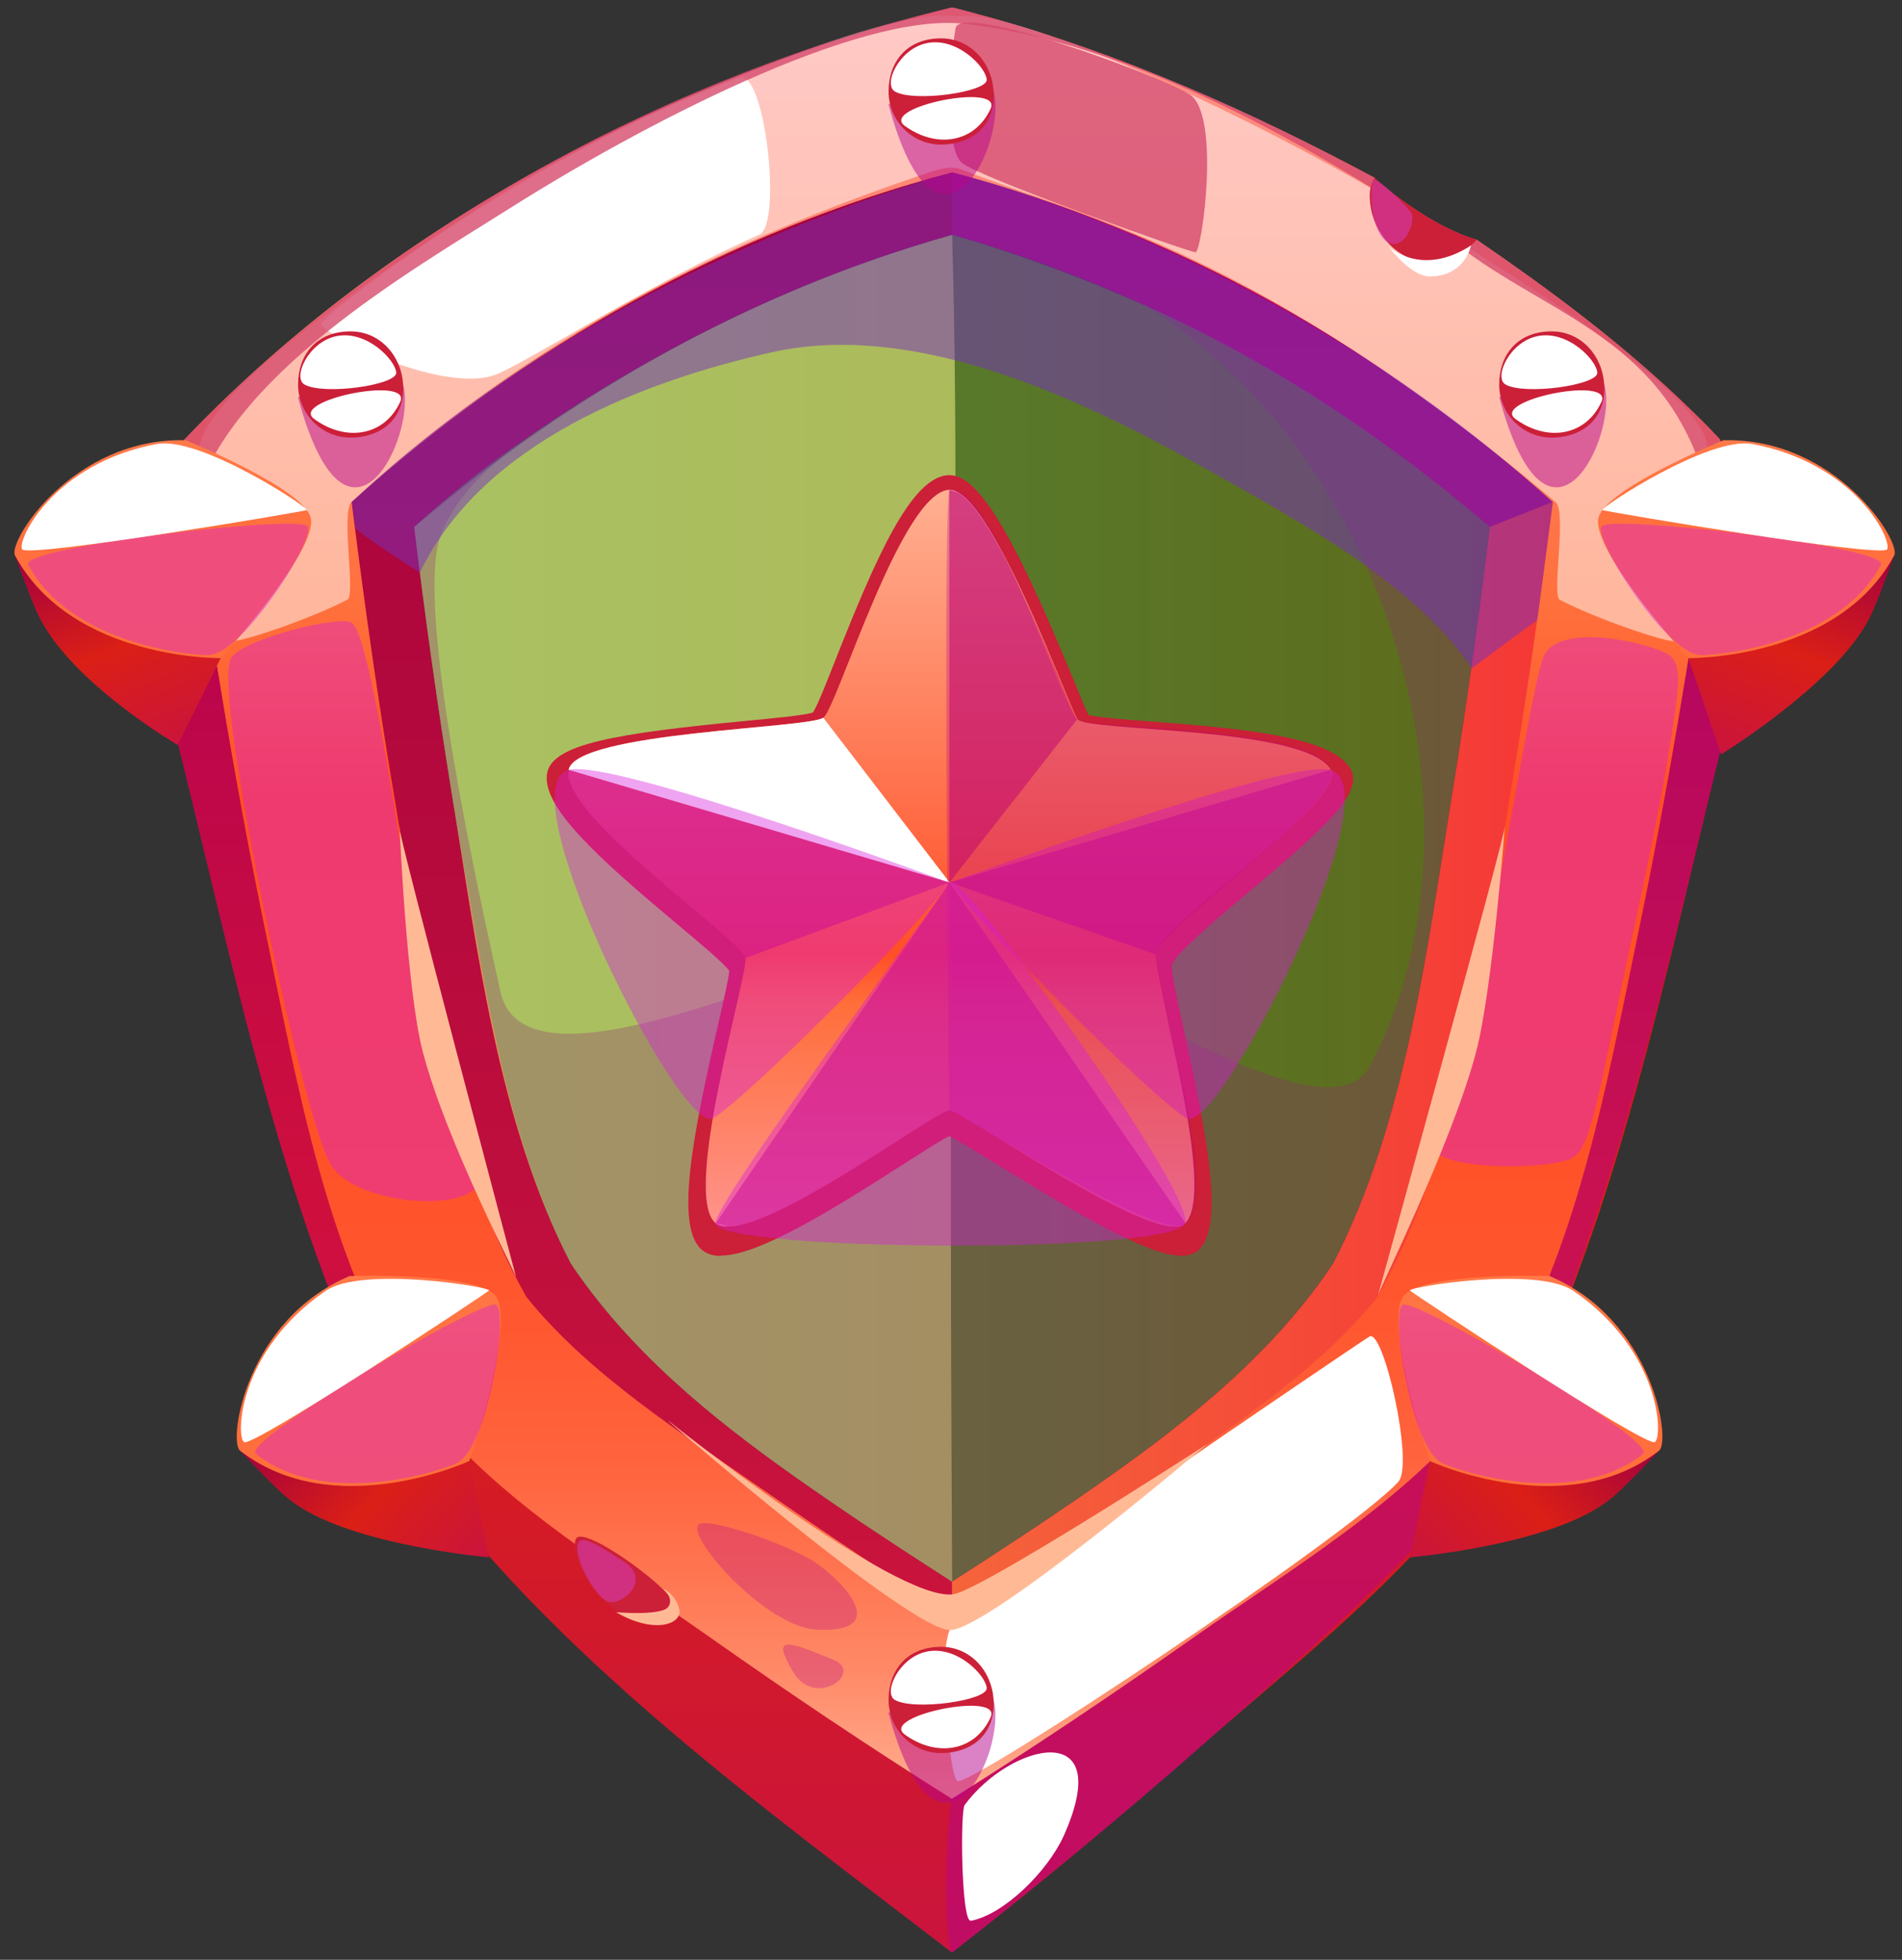 <svg width="66" height="68" viewBox="0 0 66 68" fill="none" xmlns="http://www.w3.org/2000/svg">
<rect x="0" y="0" width="66" height="68" fill="#333333" stroke="none"/>
<g clip-path="url(#clip0_327_2771)">
<path d="M60.374 23.39C58.161 31.796 56.565 41.18 52.749 48.844C50.454 53.453 45.529 57.202 41.693 60.57C38.877 63.044 35.993 65.449 33.034 67.75C26.341 62.594 18.353 56.89 13.681 49.718C13.49 49.413 13.318 49.122 13.188 48.851C9.407 41.076 7.77 31.789 5.564 23.397C5.365 20.687 5.824 17.901 6.393 15.261C24.163 14.665 41.932 14.665 59.702 15.261C60.196 17.915 60.586 20.687 60.38 23.39H60.374Z" fill="url(#paint0_linear_327_2771)"/>
<g style="mix-blend-mode:multiply" opacity="0.5">
<path d="M60.374 23.39C58.161 31.796 56.504 40.992 52.749 48.844C52.654 43.03 54.633 36.689 55.859 31.061C57.017 25.767 58.291 20.493 59.696 15.254C60.189 17.908 60.58 20.68 60.374 23.383V23.39Z" fill="#B8038B"/>
</g>
<g style="mix-blend-mode:multiply" opacity="0.5">
<path d="M33.026 67.75C32.752 67.625 32.519 60.654 34.191 58.609C36.355 55.962 40.575 53.931 43.781 52.039C45.199 51.201 52.303 47.424 52.646 48.484C52.954 49.427 50.015 52.712 48.837 53.952C46.727 56.163 44.158 58.36 41.89 60.404C38.732 63.245 33.033 67.757 33.033 67.757L33.026 67.75Z" fill="#B8038B"/>
</g>
<g style="mix-blend-mode:multiply" opacity="0.5">
<path d="M13.675 49.718C13.483 49.413 13.312 49.122 13.181 48.851C9.4 41.076 7.763 31.789 5.557 23.397C5.358 20.687 5.817 17.901 6.386 15.261C7.331 15.226 7.804 15.212 8.742 15.184C10.085 26.626 10.804 38.553 13.675 49.724V49.718Z" fill="#C10065"/>
</g>
<path d="M54.365 16.91C52.55 15.281 50.679 13.792 48.693 12.385C44.233 9.488 39.513 7.152 34.423 5.642C33.978 5.51 33.581 5.399 33.238 5.309C33.163 5.288 33.129 5.281 33.053 5.261C32.978 5.281 32.944 5.288 32.868 5.309C24.997 7.381 17.791 11.463 11.728 16.91C11.632 17 11.584 17.049 11.488 17.139C11.502 17.27 11.516 17.34 11.529 17.478C11.57 17.804 11.618 18.158 11.666 18.532C12.077 21.657 12.536 24.797 13.064 27.895C14.03 33.543 14.838 40.244 17.743 45.352C17.743 45.358 17.75 45.365 17.756 45.372C17.756 45.379 17.763 45.386 17.77 45.393C19.962 48.221 23.36 50.3 26.217 52.316C27.258 53.051 28.299 53.751 29.258 54.395C30.409 55.165 31.567 55.92 32.738 56.662C32.861 56.738 32.923 56.779 33.047 56.856C33.17 56.779 33.231 56.738 33.355 56.662C33.403 56.634 33.451 56.599 33.499 56.572C35.629 55.193 37.801 53.779 39.876 52.316C42.733 50.314 46.124 48.228 48.323 45.393C48.323 45.386 48.33 45.379 48.337 45.372C48.337 45.365 48.343 45.358 48.35 45.352C51.255 40.237 52.07 33.55 53.036 27.895C53.509 25.15 53.926 22.371 54.296 19.599C54.399 18.816 54.495 18.102 54.577 17.478C54.598 17.347 54.605 17.277 54.618 17.139C54.523 17.049 54.474 17 54.379 16.91H54.365ZM50.398 27.548C49.535 32.85 48.802 38.976 46.268 43.841C44.103 46.28 41.185 48.151 38.561 49.974C36.752 51.228 34.903 52.462 33.04 53.654C31.176 52.462 29.32 51.235 27.518 49.974C24.895 48.145 21.99 46.26 19.811 43.841C17.27 38.962 16.551 32.87 15.681 27.548C15.181 24.485 14.749 21.38 14.379 18.282C19.846 13.618 26.141 10.084 33.047 8.143C39.952 10.084 46.247 13.618 51.714 18.282C51.337 21.38 50.905 24.485 50.405 27.548H50.398Z" fill="url(#paint1_linear_327_2771)"/>
<path d="M51.701 18.282C51.324 21.38 50.892 24.485 50.392 27.548C49.529 32.85 48.796 38.976 46.262 43.841C44.255 46.842 41.412 49.17 38.541 51.201C36.76 52.462 34.89 53.689 33.033 54.881C31.177 53.689 29.307 52.462 27.526 51.201C24.655 49.17 21.813 46.849 19.805 43.841C17.517 39.44 16.812 34.028 15.956 29.225C15.866 28.684 15.771 28.123 15.675 27.548C15.181 24.478 14.743 21.38 14.373 18.282C15.442 17.319 16.579 16.39 17.743 15.573C21.771 12.717 26.217 10.368 30.93 8.802C31.732 8.532 32.451 8.317 33.047 8.15C35.356 8.809 37.603 9.654 39.774 10.617C44.104 12.53 48.077 15.184 51.715 18.296L51.701 18.282Z" fill="url(#paint2_linear_327_2771)"/>
<g style="mix-blend-mode:multiply" opacity="0.5">
<path d="M53.88 17.423C53.01 17.77 52.572 17.943 51.709 18.289C46.242 13.625 39.954 10.084 33.041 8.15C33.041 7.284 33.041 6.855 33.041 5.988C33.59 5.85 33.864 5.787 34.418 5.649C39.508 7.166 44.228 9.502 48.688 12.392C50.428 14.055 52.161 15.732 53.874 17.423H53.88Z" fill="#B8038B"/>
</g>
<path d="M54.283 19.592C53.913 22.364 53.488 25.143 53.022 27.887C52.056 33.543 51.241 40.23 48.337 45.345C48.337 45.352 48.33 45.358 48.323 45.365C48.323 45.372 48.316 45.379 48.309 45.386C46.117 48.221 42.726 50.307 39.863 52.309C37.78 53.765 35.636 55.185 33.485 56.565C33.307 56.364 33.218 56.26 33.033 56.052C33.033 55.581 33.033 55.352 33.033 54.881C34.889 53.689 36.759 52.462 38.54 51.201C41.411 49.17 44.261 46.849 46.261 43.841C48.795 38.976 49.529 32.856 50.392 27.548C50.892 24.485 51.323 21.38 51.7 18.282C52.563 17.936 53.002 17.762 53.872 17.416C54.036 18.282 54.118 18.719 54.276 19.592H54.283Z" fill="url(#paint3_linear_327_2771)"/>
<path d="M59.683 15.247C59.251 14.775 58.779 14.318 58.313 13.875C58.251 13.812 58.182 13.75 58.114 13.687C55.997 11.705 53.641 9.959 51.25 8.323C51.25 8.323 50.455 8.136 49.27 7.374C48.119 6.633 47.736 6.203 47.708 6.175C43.406 3.867 38.926 1.878 34.261 0.582C34.227 0.576 34.186 0.562 34.151 0.555C33.624 0.409 33.261 0.312 33.117 0.278C33.103 0.278 33.09 0.271 33.076 0.271C33.069 0.271 33.055 0.271 33.048 0.264C33.048 0.264 33.048 0.264 33.035 0.264C33.021 0.264 33.014 0.264 33.001 0.271C23.424 2.655 13.826 7.665 6.88 14.755C6.716 14.921 6.551 15.094 6.387 15.268C6.387 15.309 6.394 15.33 6.4 15.378C6.435 15.649 6.537 16.425 6.695 17.561C6.695 17.568 6.695 17.575 6.695 17.589C7.401 22.586 8.229 27.569 9.25 32.51C10.312 37.624 11.34 43.425 14.059 47.833C16.34 51.533 21.088 54.305 24.602 56.786C27.363 58.734 30.171 60.619 33.028 62.414C35.891 60.619 38.693 58.734 41.461 56.786C44.968 54.312 49.729 51.526 52.004 47.833C54.723 43.418 55.751 37.631 56.819 32.51C57.847 27.569 58.676 22.586 59.388 17.596C59.388 17.589 59.388 17.582 59.388 17.568C59.553 16.432 59.648 15.662 59.683 15.385C59.683 15.344 59.69 15.323 59.697 15.274C59.697 15.274 59.697 15.274 59.683 15.261V15.247ZM52.367 27.804C51.428 33.355 50.654 39.967 47.804 44.998C45.605 47.728 42.344 49.766 39.536 51.727C37.412 53.21 35.227 54.652 33.035 56.052C30.836 54.659 28.657 53.21 26.534 51.727C23.746 49.78 20.451 47.722 18.265 44.998C15.415 39.974 14.648 33.355 13.71 27.804C13.127 24.374 12.634 20.895 12.203 17.416C18.176 12.052 25.294 8.025 33.042 5.981C40.796 8.039 47.9 12.052 53.88 17.423C53.449 20.895 52.949 24.374 52.367 27.804Z" fill="url(#paint4_linear_327_2771)"/>
<g style="mix-blend-mode:soft-light" opacity="0.5">
<path d="M59.202 15.281C58.627 13.286 52.229 9.377 48.714 7.208C44.029 4.332 35.397 0.25 33.219 0.562C33.171 0.569 33.006 0.569 32.959 0.562C30.78 0.25 22.025 3.868 17.346 6.75C13.832 8.913 7.557 13.293 6.975 15.281C6.495 16.938 7.523 22.246 8.023 22.253C8.489 22.253 10.804 21.456 12.058 20.805C12.352 20.652 11.818 17.763 12.202 17.416C19.292 10.902 26.547 7.908 32.239 5.981C32.965 5.739 33.205 5.815 33.445 5.912C37.918 7.638 43.659 8.76 53.982 17.423C54.38 17.756 53.832 20.659 54.126 20.812C55.38 21.463 57.695 22.26 58.161 22.26C58.661 22.26 59.689 16.945 59.209 15.289L59.202 15.281Z" fill="white"/>
</g>
<g style="mix-blend-mode:soft-light" opacity="0.5">
<path d="M14.373 18.282C14.75 21.38 15.181 24.485 15.681 27.548C16.545 32.85 17.278 38.976 19.812 43.841C21.819 46.842 24.662 49.17 27.533 51.201C29.314 52.462 31.184 53.689 33.04 54.881C32.999 47.098 32.965 39.315 33.04 31.533C33.109 23.743 33.26 15.933 33.04 8.15C26.135 10.091 19.84 13.625 14.373 18.289V18.282Z" fill="#FFFB8C"/>
</g>
<g style="mix-blend-mode:multiply" opacity="0.3">
<path d="M51.701 18.282C51.324 21.38 50.892 24.485 50.392 27.548C49.529 32.85 48.796 38.976 46.262 43.841C44.255 46.842 41.412 49.17 38.541 51.201C36.76 52.462 34.89 53.689 33.033 54.881C31.177 53.689 29.307 52.462 27.526 51.201C24.655 49.17 21.813 46.849 19.805 43.841C17.517 39.44 16.812 34.028 15.956 29.225C15.866 28.684 15.771 28.123 15.675 27.548C15.181 24.478 14.743 21.38 14.373 18.282C15.442 17.319 16.579 16.404 17.743 15.573C17.764 15.559 17.778 15.559 17.798 15.545C16.682 16.418 15.654 17.492 15.27 18.65C14.407 21.235 16.689 31.339 17.367 34.409C18.271 38.532 29.184 32.628 32.547 32.448C35.842 32.267 45.858 40.099 47.529 36.994C51.776 29.1 48.735 16.252 39.747 10.611C39.747 10.611 39.747 10.611 39.761 10.611C44.111 12.586 48.063 15.178 51.701 18.289V18.282Z" fill="#912774"/>
</g>
<g style="mix-blend-mode:multiply" opacity="0.5">
<path d="M12.325 18.331C13.148 18.989 14.572 19.862 14.572 19.862C16.758 15.33 22.354 13.216 26.773 12.225C31.835 11.089 37.672 13.902 42.056 16.383C45.029 18.067 49.105 20.237 51.071 23.189C51.975 22.517 52.434 22.177 53.346 21.512C53.558 19.876 53.668 19.058 53.887 17.423C44.043 8.518 33.048 5.981 33.048 5.981C33.048 5.981 20.971 9.107 12.209 17.416C12.257 17.783 12.284 17.963 12.332 18.324L12.325 18.331Z" fill="#762FBE"/>
</g>
<g style="mix-blend-mode:multiply" opacity="0.4">
<path d="M57.853 22.683C57.01 22.246 54.023 21.595 53.551 22.808C53.263 23.549 52.537 27.818 52.05 30.535C51.105 35.83 50.303 36.73 49.66 39.599C49.42 40.674 53.941 40.611 54.599 40.154C55.106 39.8 55.332 38.789 56.14 34.839C56.825 31.519 57.633 28.172 58.106 24.811C58.243 23.847 58.387 22.96 57.846 22.683H57.853Z" fill="#D81BDC"/>
</g>
<g style="mix-blend-mode:multiply" opacity="0.4">
<path d="M12.201 21.609C11.831 21.325 8.406 22.17 8.022 22.835C7.611 23.556 8.598 28.788 9.139 31.429C10.214 36.647 11.05 39.696 11.475 40.403C12.414 41.963 17.031 42.122 16.62 40.701C15.873 38.172 15.133 37.146 14.38 32.447C13.88 29.329 12.866 22.122 12.208 21.609H12.201Z" fill="#D81BDC"/>
</g>
<g style="mix-blend-mode:soft-light">
<path d="M33.685 66.641C33.357 66.704 33.316 62.843 33.473 62.629C35.056 60.48 38.762 59.558 36.912 63.696C36.364 64.915 34.85 66.426 33.685 66.648V66.641Z" fill="white"/>
</g>
<g style="mix-blend-mode:soft-light">
<path d="M48.524 51.408C49.072 50.819 48.01 46.065 47.517 46.377C46.763 46.849 33.302 56.031 33.042 56.384C32.453 57.175 32.973 61.762 33.227 61.804C33.816 61.901 46.77 53.314 48.53 51.408H48.524Z" fill="white"/>
</g>
<g style="mix-blend-mode:soft-light">
<path d="M26.347 8.143C27.155 7.783 26.539 2.384 25.662 2.696C18.476 5.261 11.119 10.999 11.139 11.241C11.167 11.581 15.517 13.792 17.332 12.946C18.661 12.329 22.833 9.703 26.347 8.137V8.143Z" fill="white"/>
</g>
<g style="mix-blend-mode:multiply" opacity="0.8">
<path d="M59.696 15.261C59.696 15.302 59.689 15.323 59.682 15.372C59.566 16.245 59.504 16.681 59.388 17.555C59.388 17.561 59.388 17.569 59.388 17.582C58.244 11.969 54.072 11.103 50.838 8.698C49.9 7.998 48.886 7.312 47.872 6.688C43.625 4.048 38.453 1.393 33.452 0.825C29.726 0.409 22.115 4.429 17.71 7.215C14.141 9.467 7.873 13.071 6.701 17.575C6.701 17.569 6.701 17.561 6.701 17.548C6.585 16.674 6.523 16.238 6.407 15.365C6.407 15.323 6.4 15.302 6.393 15.254C6.557 15.081 6.722 14.907 6.886 14.741C13.874 7.728 23.286 2.592 32.993 0.264C33.007 0.264 33.02 0.264 33.027 0.257C33.034 0.25 33.041 0.257 33.041 0.257C33.048 0.257 33.062 0.257 33.069 0.264C33.082 0.264 33.096 0.271 33.11 0.271C33.459 0.361 33.808 0.458 34.144 0.548C34.178 0.555 34.219 0.569 34.254 0.576C38.919 1.872 43.399 3.867 47.701 6.168C47.721 6.196 48.112 6.619 49.263 7.367C50.448 8.136 51.243 8.317 51.243 8.317C53.64 9.959 55.969 11.692 58.107 13.681C58.175 13.743 58.244 13.805 58.305 13.868C59.12 14.644 59.586 15.15 59.675 15.24C59.682 15.254 59.689 15.254 59.689 15.254L59.696 15.261Z" fill="#D64A6D"/>
</g>
<path d="M23.211 49.323C23.211 49.323 31.562 56.558 32.966 56.558C34.295 56.558 41.899 50.099 41.899 50.099C41.899 50.099 34.028 55.193 33.075 55.317C31.082 55.587 23.218 49.316 23.218 49.316L23.211 49.323Z" fill="#FFBA95"/>
<path d="M52.208 28.712C52.304 28.733 47.803 44.991 47.803 44.991C47.742 44.963 50.379 39.717 51.228 36.474C51.79 34.312 52.215 28.712 52.215 28.712H52.208Z" fill="#FFBA95"/>
<path d="M13.859 28.712C13.763 28.733 17.921 44.361 17.921 44.361C17.983 44.333 15.517 39.724 14.667 36.481C14.106 34.319 13.866 28.719 13.866 28.719L13.859 28.712Z" fill="#FFBA95"/>
<g style="mix-blend-mode:multiply" opacity="0.3">
<path d="M28.348 56.544C30.944 56.669 29.293 54.874 28.259 54.194C27.286 53.557 24.402 52.573 24.217 52.919C23.922 53.46 26.615 56.461 28.341 56.544H28.348Z" fill="#B8038B"/>
</g>
<g style="mix-blend-mode:multiply" opacity="0.3">
<path d="M28.937 57.597C27.314 56.932 26.745 56.703 27.519 58.006C28.293 59.309 29.985 58.027 28.937 57.597Z" fill="#B8038B"/>
</g>
<path d="M19.991 53.384C19.607 54.063 21.649 57.472 23.327 55.671C23.622 55.359 20.272 52.878 19.991 53.384Z" fill="#CC1F38"/>
<g style="mix-blend-mode:multiply" opacity="0.5">
<path d="M20.045 53.619C19.949 54.132 20.689 55.511 21.161 55.587C21.641 55.663 22.613 54.804 21.648 54.181C20.565 53.487 20.12 53.231 20.045 53.619Z" fill="#D640C6"/>
</g>
<path d="M21.394 55.948C22.736 56.724 23.716 56.343 23.565 55.809C23.414 55.276 23.003 55.123 23.003 55.123C23.003 55.123 23.408 55.442 23.188 55.754C22.969 56.072 21.4 55.941 21.4 55.941L21.394 55.948Z" fill="#FFBA95"/>
<path d="M51.25 8.317C51.106 8.462 50.969 8.587 50.832 8.684C49.332 9.786 47.544 8.545 47.53 6.785C47.53 6.397 47.708 6.168 47.708 6.168C47.729 6.196 48.119 6.619 49.27 7.367C50.455 8.136 51.25 8.317 51.25 8.317Z" fill="#CC1F38"/>
<g style="mix-blend-mode:multiply" opacity="0.5">
<path d="M47.639 6.293C47.481 6.771 47.639 8.227 48.214 8.435C48.789 8.649 49.132 7.638 48.974 7.388C48.817 7.146 47.714 6.037 47.632 6.286L47.639 6.293Z" fill="#D640C6"/>
</g>
<path d="M48.18 8.552C48.18 8.552 49.304 9.64 51.044 8.518C51.044 8.518 50.845 9.592 49.612 9.592C48.947 9.592 48.18 8.552 48.18 8.552Z" fill="white"/>
<g style="mix-blend-mode:multiply" opacity="0.8">
<path d="M33.156 0.991C32.909 2.502 32.813 5.143 33.368 5.642C33.923 6.141 41.267 8.753 41.486 8.753C41.705 8.753 42.377 3.937 41.267 3.265C40.157 2.592 33.307 0.056 33.156 0.984V0.991Z" fill="#D64A6D"/>
</g>
<path d="M25.018 43.578C24.751 43.578 24.532 43.508 24.367 43.377C23.401 42.587 24.045 39.357 24.922 35.532C25.107 34.735 25.292 33.917 25.306 33.688C25.148 33.446 24.265 32.704 23.484 32.053C20.791 29.793 18.75 27.978 18.99 26.806C19.195 25.822 21.36 25.448 25.833 25.018C26.827 24.922 27.95 24.817 28.21 24.721C28.354 24.513 28.704 23.625 29.012 22.842C30.389 19.37 31.636 16.487 32.944 16.487C33.088 16.487 33.232 16.529 33.376 16.605L33.417 16.626C34.575 17.291 36.02 20.611 37.287 23.674C37.479 24.145 37.678 24.63 37.767 24.804C38.048 24.894 39.082 24.97 39.993 25.039C43.405 25.296 46.275 25.601 46.871 26.703C46.919 26.786 46.946 26.883 46.953 26.987C47.008 27.804 45.617 29.031 43.322 30.958C42.226 31.879 40.733 33.134 40.658 33.501C40.644 33.751 40.87 34.797 41.096 35.809C41.891 39.419 42.48 42.476 41.617 43.349C41.473 43.494 41.261 43.571 40.993 43.571C39.836 43.571 37.335 42.087 34.657 40.438C33.931 39.995 33.184 39.53 32.937 39.419C32.704 39.523 32.019 39.967 31.355 40.39C28.765 42.053 26.327 43.543 25.052 43.564H25.025L25.018 43.578Z" fill="#CC1F38"/>
<path d="M46.213 26.841C46.302 28.095 40.164 32.129 40.103 33.113C40.034 34.076 42.247 41.311 41.13 42.441C40.219 43.363 33.444 38.553 32.937 38.525C32.505 38.525 27.128 42.531 25.278 42.559C25.093 42.559 24.943 42.524 24.833 42.441C23.641 41.471 25.95 33.882 25.867 33.245C25.785 32.614 19.408 28.296 19.736 26.709C20.01 25.393 28.087 25.275 28.573 24.901C29.06 24.52 31.3 16.993 32.965 16.993C33.054 16.993 33.15 17.021 33.252 17.083C34.725 17.929 37.109 24.547 37.39 24.956C37.691 25.393 45.357 25.199 46.186 26.716C46.206 26.751 46.22 26.793 46.22 26.841H46.213Z" fill="url(#paint5_linear_327_2771)"/>
<g style="mix-blend-mode:multiply" opacity="0.5">
<path d="M32.944 30.618L25.861 33.245C25.779 32.614 19.401 28.297 19.73 26.709L32.944 30.618Z" fill="#C10065"/>
</g>
<g style="mix-blend-mode:multiply" opacity="0.5">
<path d="M37.381 24.956L32.942 30.625V17L33.237 17.09C34.71 17.936 37.094 24.554 37.375 24.963L37.381 24.956Z" fill="#C10065"/>
</g>
<g style="mix-blend-mode:multiply" opacity="0.5">
<path d="M46.212 26.841C46.301 28.096 40.163 32.129 40.101 33.113L32.942 30.618L46.177 26.709L46.212 26.834V26.841Z" fill="#C10065"/>
</g>
<g style="mix-blend-mode:multiply" opacity="0.5">
<path d="M41.129 42.441C40.218 43.363 33.443 38.553 32.936 38.525L32.95 30.618L41.136 42.441H41.129Z" fill="#C10065"/>
</g>
<g style="mix-blend-mode:multiply" opacity="0.5">
<path d="M32.943 30.618V38.525C32.511 38.525 27.134 42.531 25.284 42.559L24.839 42.441L32.957 30.618H32.943Z" fill="#C10065"/>
</g>
<g style="mix-blend-mode:soft-light">
<path d="M32.944 30.618L19.73 26.709C20.004 25.393 28.081 25.275 28.567 24.901L32.951 30.618H32.944Z" fill="white"/>
</g>
<g style="mix-blend-mode:multiply" opacity="0.4">
<path d="M19.73 26.716C17.51 27.375 23.641 39.392 24.731 38.803C25.82 38.214 32.067 31.942 32.951 30.625C32.951 30.625 21.203 26.28 19.737 26.716H19.73Z" fill="#D81BDC"/>
</g>
<g style="mix-blend-mode:multiply" opacity="0.4">
<path d="M46.186 26.716C48.406 27.375 42.275 39.392 41.185 38.803C40.096 38.214 33.849 31.942 32.965 30.625C32.965 30.625 44.713 26.28 46.179 26.716H46.186Z" fill="#D81BDC"/>
</g>
<g style="mix-blend-mode:multiply" opacity="0.3">
<path d="M32.958 16.993C32.691 17.056 32.944 38.532 32.944 38.532C33.718 38.823 40.322 43.176 41.137 42.448C42.425 41.284 39.952 34.09 40.11 33.12C40.267 32.15 46.617 27.86 46.193 26.723C45.611 25.164 37.753 25.317 37.39 24.963C36.739 24.326 34.403 16.668 32.965 17L32.958 16.993Z" fill="#B8038B"/>
</g>
<g style="mix-blend-mode:multiply" opacity="0.4">
<path d="M32.944 30.618C30.916 33.515 24.826 41.748 24.826 42.441C24.826 43.425 40.815 43.529 41.13 42.441C41.445 41.353 33.328 30.071 32.944 30.618Z" fill="#D81BDC"/>
</g>
<path d="M57.571 50.334C56.297 51.679 56.023 51.921 55.646 52.185C53.584 53.633 48.933 54.035 48.933 54.035L49.611 50.695L57.564 50.334H57.571Z" fill="url(#paint6_linear_327_2771)"/>
<path d="M53.756 44.27C57.359 45.781 57.996 50.002 57.571 50.334C54.324 52.864 49.618 50.695 49.618 50.695C49.618 50.695 48.036 45.982 48.679 44.998C49.248 44.132 53.756 44.277 53.756 44.277V44.27Z" fill="url(#paint7_linear_327_2771)"/>
<g style="mix-blend-mode:multiply" opacity="0.4">
<path d="M57.016 50.445C57.57 50.009 49.096 45.012 48.672 45.275C48.247 45.539 48.925 50.113 50.001 50.743C50.343 50.944 54.501 52.427 57.016 50.445Z" fill="#D81BDC"/>
</g>
<g style="mix-blend-mode:soft-light">
<path d="M57.427 50.036C57.715 49.828 57.626 46.869 54.598 44.79C53.324 43.917 48.823 44.665 48.926 44.776C49.028 44.887 57.139 50.244 57.427 50.036Z" fill="white"/>
</g>
<path d="M8.329 50.334C9.603 51.679 9.877 51.921 10.254 52.185C12.316 53.633 16.967 54.035 16.967 54.035L16.289 50.695L8.336 50.334H8.329Z" fill="url(#paint8_linear_327_2771)"/>
<path d="M12.146 44.27C8.542 45.781 7.905 50.002 8.33 50.334C11.577 52.864 16.283 50.695 16.283 50.695C16.283 50.695 17.866 45.982 17.222 44.998C16.653 44.132 12.146 44.277 12.146 44.277V44.27Z" fill="url(#paint9_linear_327_2771)"/>
<g style="mix-blend-mode:multiply" opacity="0.4">
<path d="M8.878 50.445C8.323 50.009 16.797 45.012 17.221 45.275C17.646 45.539 16.968 50.113 15.893 50.743C15.55 50.944 11.392 52.427 8.878 50.445Z" fill="#D81BDC"/>
</g>
<g style="mix-blend-mode:soft-light">
<path d="M8.468 50.037C8.18 49.829 8.269 46.87 11.297 44.79C12.571 43.917 17.072 44.666 16.969 44.776C16.866 44.887 8.755 50.245 8.468 50.037Z" fill="white"/>
</g>
<path d="M65.73 19.273C65.093 21.027 64.942 21.352 64.702 21.747C63.394 23.917 59.722 26.176 59.722 26.176L58.585 22.836L65.73 19.273Z" fill="url(#paint10_linear_327_2771)"/>
<path d="M59.824 15.275C63.722 15.191 65.983 18.795 65.73 19.273C63.763 22.912 58.584 22.835 58.584 22.835C58.584 22.835 55.262 19.163 55.461 17.998C55.639 16.973 59.824 15.268 59.824 15.268V15.275Z" fill="url(#paint11_linear_327_2771)"/>
<g style="mix-blend-mode:multiply" opacity="0.4">
<path d="M65.269 19.599C65.605 18.976 55.857 17.846 55.576 18.262C55.288 18.677 57.734 22.586 58.967 22.725C59.358 22.766 63.755 22.441 65.269 19.599Z" fill="#D81BDC"/>
</g>
<g style="mix-blend-mode:soft-light">
<path d="M65.483 19.059C65.668 18.747 64.401 16.079 60.811 15.406C59.297 15.122 55.474 17.645 55.611 17.7C55.748 17.756 65.305 19.37 65.483 19.059Z" fill="white"/>
</g>
<path d="M0.52 19.273C1.157 21.027 1.308 21.352 1.548 21.747C2.856 23.916 6.165 25.85 6.165 25.85L7.658 22.835L0.52 19.273Z" fill="url(#paint12_linear_327_2771)"/>
<path d="M6.418 15.275C2.521 15.191 0.26 18.795 0.52 19.273C2.486 22.912 7.665 22.835 7.665 22.835C7.665 22.835 10.988 19.163 10.789 17.998C10.611 16.973 6.425 15.268 6.425 15.268L6.418 15.275Z" fill="url(#paint13_linear_327_2771)"/>
<g style="mix-blend-mode:multiply" opacity="0.4">
<path d="M0.979 19.599C0.643 18.976 10.391 17.846 10.672 18.262C10.96 18.677 8.514 22.586 7.281 22.725C6.891 22.766 2.493 22.441 0.979 19.599Z" fill="#D81BDC"/>
</g>
<g style="mix-blend-mode:soft-light">
<path d="M0.768 19.058C0.583 18.747 1.85 16.078 5.44 15.406C6.954 15.122 10.776 17.645 10.639 17.7C10.502 17.756 0.946 19.37 0.768 19.058Z" fill="white"/>
</g>
<g style="mix-blend-mode:multiply" opacity="0.5">
<path d="M10.337 13.778C12.05 20.14 14.481 15.129 13.988 13.341L10.337 13.778Z" fill="#B8038B"/>
</g>
<path d="M13.988 13.341C14.063 14.575 13.172 15.184 12.165 15.184C11.159 15.184 10.343 14.36 10.343 13.341C10.343 12.322 10.967 11.498 12.165 11.498C13.172 11.498 13.926 12.322 13.988 13.341Z" fill="#CC1F38"/>
<path d="M10.564 13.341C11.228 13.722 13.77 13.362 13.749 12.932C13.729 12.503 12.728 11.442 11.667 11.664C10.701 11.865 10.146 13.099 10.564 13.341Z" fill="white"/>
<g style="mix-blend-mode:soft-light">
<path d="M10.906 14.54C12.008 15.344 13.344 15.129 13.886 13.944C14.31 13.022 10.015 13.889 10.906 14.54Z" fill="white"/>
</g>
<g style="mix-blend-mode:multiply" opacity="0.5">
<path d="M52.022 13.778C53.734 20.14 56.166 15.129 55.673 13.341L52.022 13.778Z" fill="#B8038B"/>
</g>
<path d="M55.666 13.341C55.741 14.575 54.851 15.185 53.844 15.185C52.837 15.185 52.022 14.36 52.022 13.341C52.022 12.322 52.645 11.498 53.844 11.498C54.851 11.498 55.604 12.322 55.666 13.341Z" fill="#CC1F38"/>
<path d="M52.241 13.341C52.906 13.722 55.447 13.362 55.427 12.932C55.406 12.503 54.406 11.442 53.344 11.664C52.378 11.865 51.824 13.099 52.241 13.341Z" fill="white"/>
<g style="mix-blend-mode:soft-light">
<path d="M52.59 14.54C53.693 15.344 55.028 15.129 55.57 13.944C55.994 13.022 51.699 13.889 52.59 14.54Z" fill="white"/>
</g>
<g style="mix-blend-mode:multiply" opacity="0.5">
<path d="M30.827 3.611C32.539 9.973 34.971 4.962 34.478 3.174L30.827 3.611Z" fill="#B8038B"/>
</g>
<path d="M34.478 3.174C34.553 4.408 33.663 5.018 32.656 5.018C31.649 5.018 30.834 4.193 30.834 3.174C30.834 2.156 31.457 1.331 32.656 1.331C33.663 1.331 34.416 2.156 34.478 3.174Z" fill="#CC1F38"/>
<path d="M31.053 3.175C31.718 3.556 34.259 3.195 34.239 2.766C34.218 2.336 33.218 1.276 32.156 1.497C31.19 1.698 30.636 2.932 31.053 3.175Z" fill="white"/>
<g style="mix-blend-mode:soft-light">
<path d="M31.395 4.366C32.498 5.17 33.834 4.955 34.375 3.77C34.8 2.849 30.505 3.715 31.395 4.366Z" fill="white"/>
</g>
<g style="mix-blend-mode:multiply" opacity="0.5">
<path d="M30.827 59.42C32.539 65.782 34.971 60.771 34.478 58.983L30.827 59.42Z" fill="#B8038B"/>
</g>
<path d="M34.478 58.983C34.553 60.217 33.663 60.827 32.656 60.827C31.649 60.827 30.834 60.002 30.834 58.983C30.834 57.965 31.457 57.14 32.656 57.14C33.663 57.14 34.416 57.965 34.478 58.983Z" fill="#CC1F38"/>
<path d="M31.053 58.983C31.718 59.365 34.259 59.004 34.239 58.575C34.218 58.145 33.218 57.085 32.156 57.306C31.19 57.507 30.636 58.741 31.053 58.983Z" fill="white"/>
<g style="mix-blend-mode:soft-light">
<path d="M31.395 60.182C32.498 60.986 33.834 60.771 34.375 59.586C34.8 58.664 30.505 59.531 31.395 60.182Z" fill="white"/>
</g>
</g>
<defs>
<linearGradient id="paint0_linear_327_2771" x1="32.965" y1="67.75" x2="32.965" y2="14.81" gradientUnits="userSpaceOnUse">
<stop stop-color="#CA143C"/>
<stop offset="0.49" stop-color="#DB1F16"/>
<stop offset="1" stop-color="#A4013E"/>
</linearGradient>
<linearGradient id="paint1_linear_327_2771" x1="33.04" y1="56.849" x2="33.04" y2="5.261" gradientUnits="userSpaceOnUse">
<stop stop-color="#CA143C"/>
<stop offset="1" stop-color="#A4013E"/>
</linearGradient>
<linearGradient id="paint2_linear_327_2771" x1="14.373" y1="31.512" x2="51.701" y2="31.512" gradientUnits="userSpaceOnUse">
<stop stop-color="#538839"/>
<stop offset="1" stop-color="#5E6B1C"/>
</linearGradient>
<linearGradient id="paint3_linear_327_2771" x1="33.026" y1="36.994" x2="54.283" y2="36.994" gradientUnits="userSpaceOnUse">
<stop stop-color="#F5643B"/>
<stop offset="1" stop-color="#F53636"/>
</linearGradient>
<linearGradient id="paint4_linear_327_2771" x1="33.042" y1="62.4" x2="33.042" y2="0.25" gradientUnits="userSpaceOnUse">
<stop stop-color="#FFB092"/>
<stop offset="0.02" stop-color="#FFA485"/>
<stop offset="0.07" stop-color="#FF8A68"/>
<stop offset="0.13" stop-color="#FF744F"/>
<stop offset="0.19" stop-color="#FF633D"/>
<stop offset="0.27" stop-color="#FF572F"/>
<stop offset="0.37" stop-color="#FF5128"/>
<stop offset="0.56" stop-color="#FF4F26"/>
<stop offset="0.66" stop-color="#FF6F3B"/>
<stop offset="1" stop-color="#FF938D"/>
</linearGradient>
<linearGradient id="paint5_linear_327_2771" x1="32.965" y1="16.993" x2="32.965" y2="42.566" gradientUnits="userSpaceOnUse">
<stop stop-color="#FFB092"/>
<stop offset="0.63" stop-color="#FF4F26"/>
<stop offset="0.7" stop-color="#FF6F3B"/>
<stop offset="1" stop-color="#FF938D"/>
</linearGradient>
<linearGradient id="paint6_linear_327_2771" x1="49.387" y1="54.563" x2="55.826" y2="48.519" gradientUnits="userSpaceOnUse">
<stop stop-color="#CA143C"/>
<stop offset="0.49" stop-color="#DB1F16"/>
<stop offset="1" stop-color="#A4013E"/>
</linearGradient>
<linearGradient id="paint7_linear_327_2771" x1="53.067" y1="44.271" x2="53.069" y2="51.571" gradientUnits="userSpaceOnUse">
<stop stop-color="#FF7A49"/>
<stop offset="0.09" stop-color="#FF7644"/>
<stop offset="0.39" stop-color="#FF703D"/>
<stop offset="1" stop-color="#FF6F3B"/>
</linearGradient>
<linearGradient id="paint8_linear_327_2771" x1="16.44" y1="54.605" x2="10.002" y2="48.561" gradientUnits="userSpaceOnUse">
<stop stop-color="#CA143C"/>
<stop offset="0.49" stop-color="#DB1F16"/>
<stop offset="1" stop-color="#A4013E"/>
</linearGradient>
<linearGradient id="paint9_linear_327_2771" x1="12.762" y1="44.313" x2="12.765" y2="51.608" gradientUnits="userSpaceOnUse">
<stop stop-color="#FF7A49"/>
<stop offset="0.09" stop-color="#FF7644"/>
<stop offset="0.39" stop-color="#FF703D"/>
<stop offset="1" stop-color="#FF6F3B"/>
</linearGradient>
<linearGradient id="paint10_linear_327_2771" x1="59.996" y1="26.302" x2="63.395" y2="18.297" gradientUnits="userSpaceOnUse">
<stop stop-color="#CA143C"/>
<stop offset="0.49" stop-color="#DB1F16"/>
<stop offset="1" stop-color="#A4013E"/>
</linearGradient>
<linearGradient id="paint11_linear_327_2771" x1="60.58" y1="15.276" x2="60.585" y2="22.839" gradientUnits="userSpaceOnUse">
<stop stop-color="#FF7A49"/>
<stop offset="0.09" stop-color="#FF7644"/>
<stop offset="0.39" stop-color="#FF703D"/>
<stop offset="1" stop-color="#FF6F3B"/>
</linearGradient>
<linearGradient id="paint12_linear_327_2771" x1="6.131" y1="25.998" x2="2.903" y2="18.395" gradientUnits="userSpaceOnUse">
<stop stop-color="#CA143C"/>
<stop offset="0.49" stop-color="#DB1F16"/>
<stop offset="1" stop-color="#A4013E"/>
</linearGradient>
<linearGradient id="paint13_linear_327_2771" x1="5.713" y1="15.375" x2="5.711" y2="22.945" gradientUnits="userSpaceOnUse">
<stop stop-color="#FF7A49"/>
<stop offset="0.09" stop-color="#FF7644"/>
<stop offset="0.39" stop-color="#FF703D"/>
<stop offset="1" stop-color="#FF6F3B"/>
</linearGradient>
<clipPath id="clip0_327_2771">
<rect width="65.25" height="67.5" fill="white" transform="translate(0.5 0.25)"/>
</clipPath>
</defs>
</svg>
